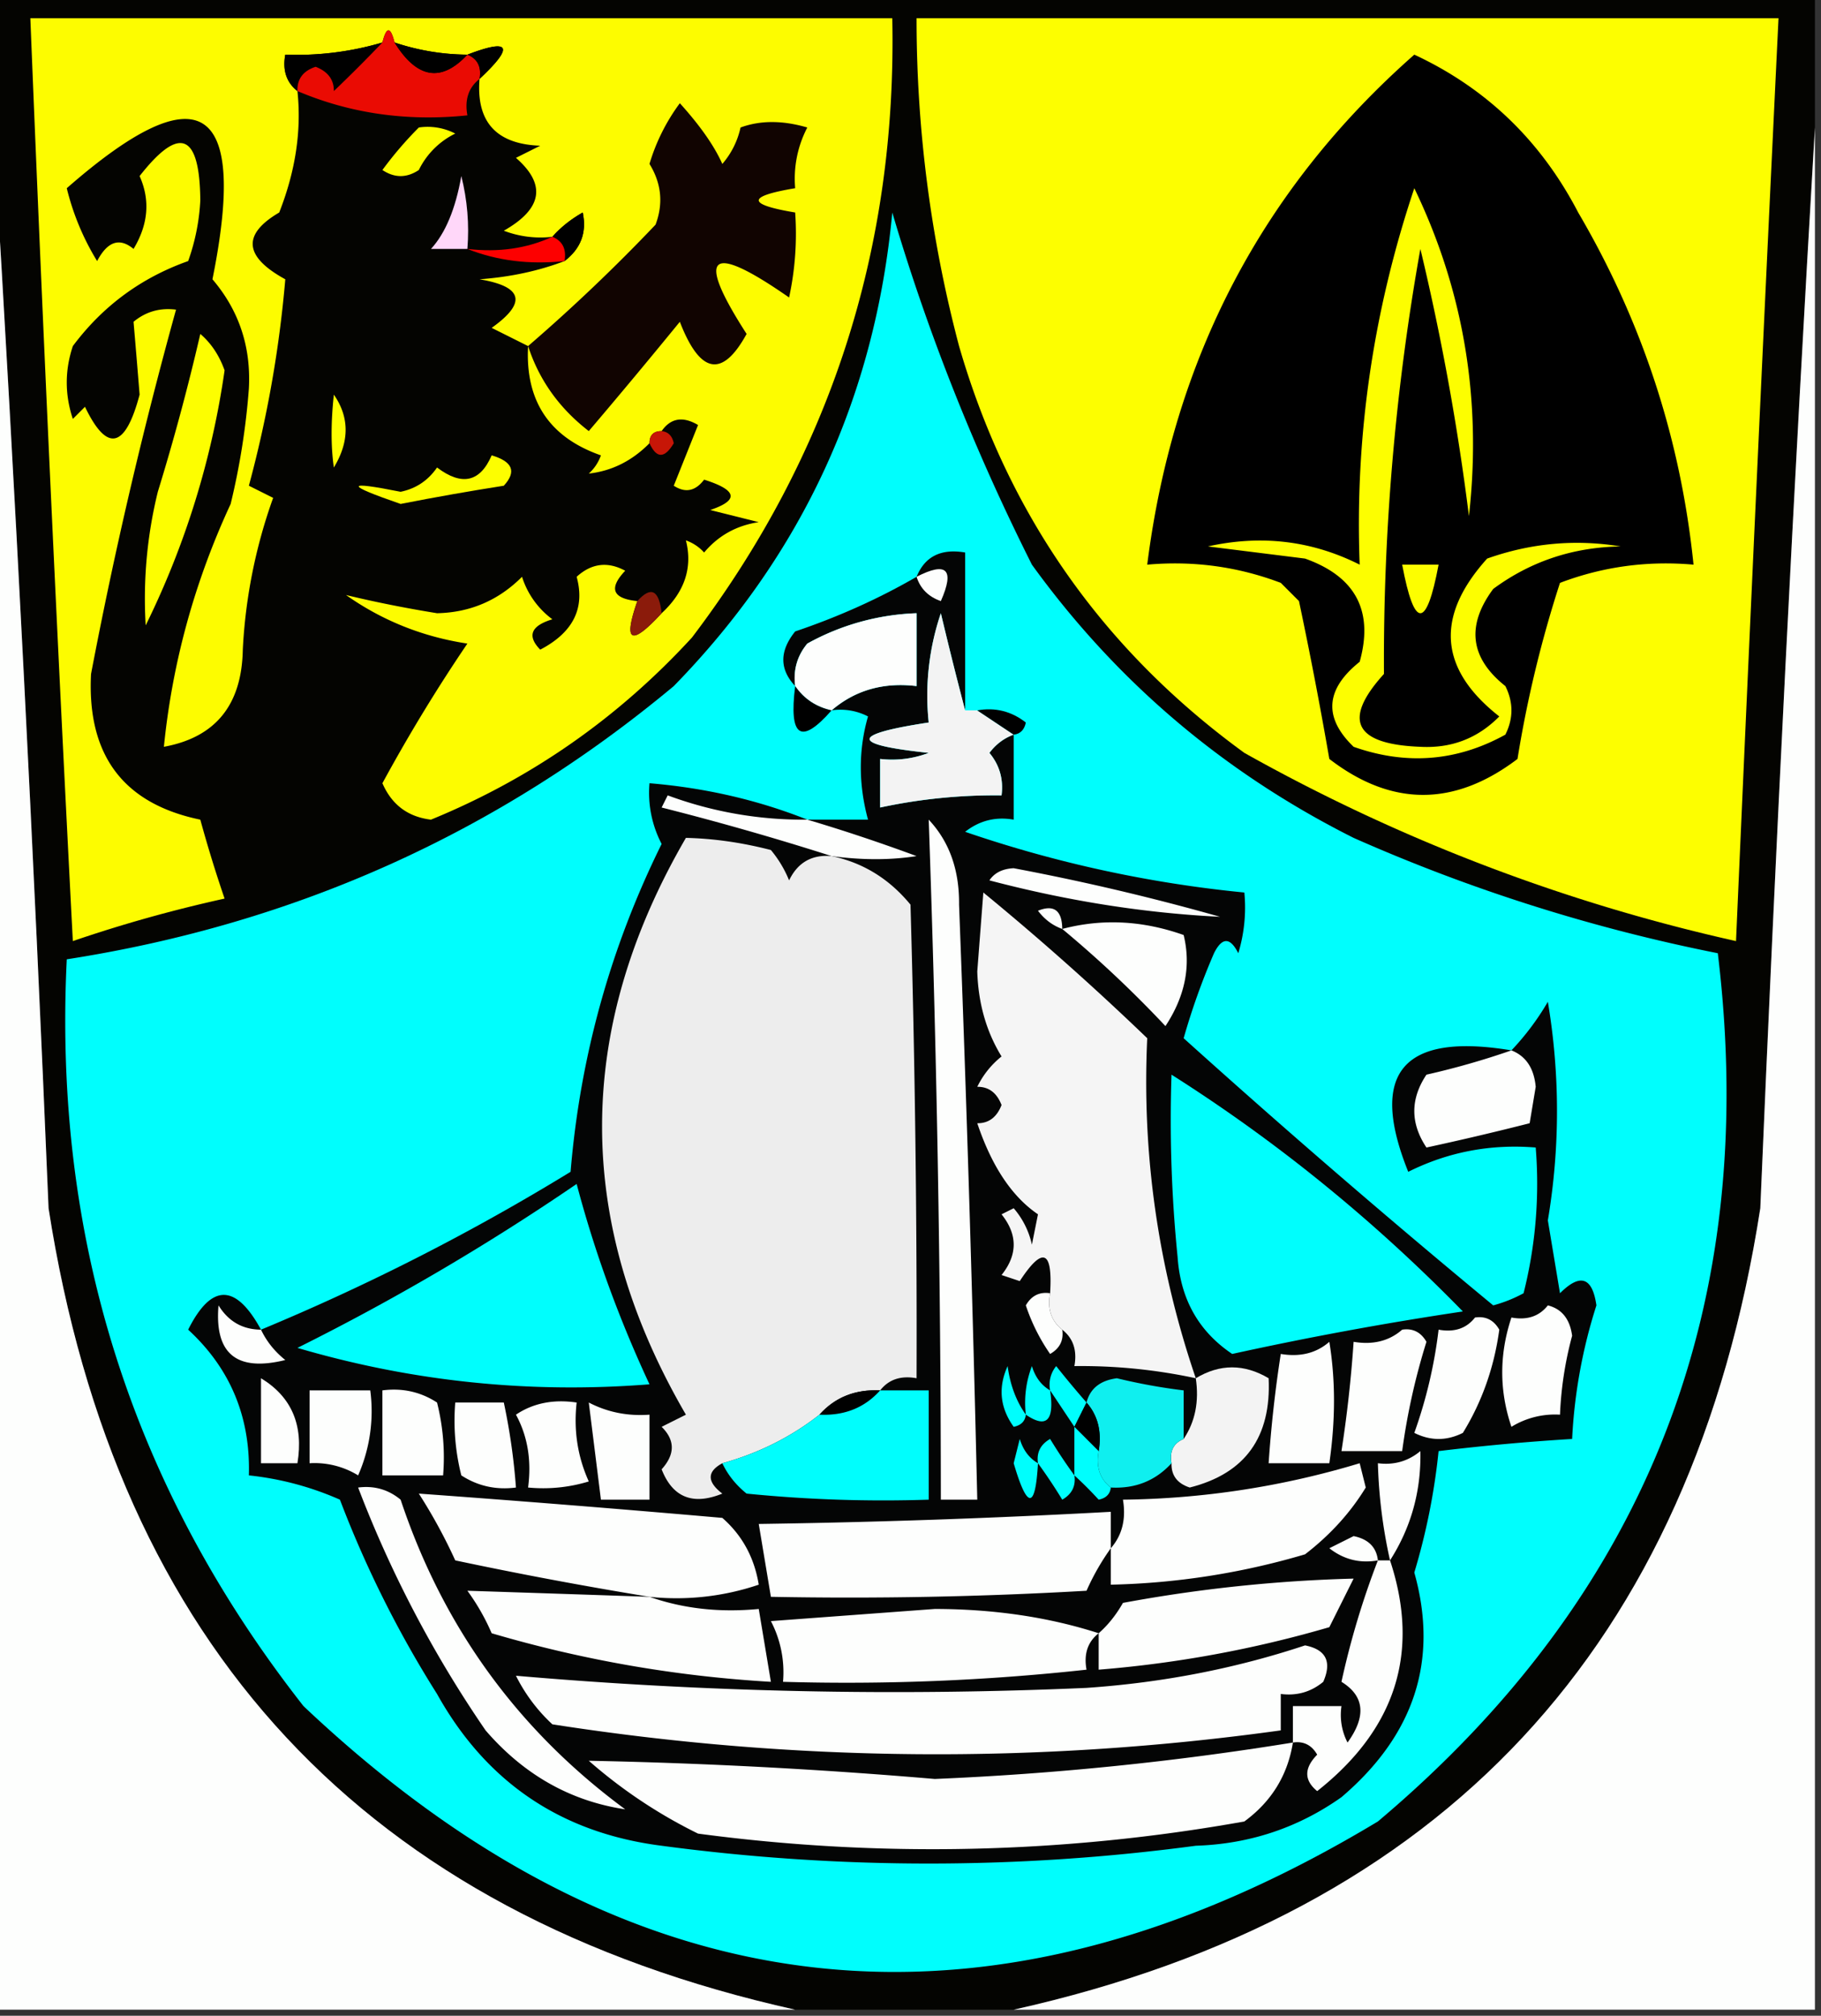 <svg xmlns="http://www.w3.org/2000/svg" width="150" height="166" style="shape-rendering:geometricPrecision;text-rendering:geometricPrecision;image-rendering:optimizeQuality;fill-rule:evenodd;clip-rule:evenodd"><rect width="100%" height="100%" fill="#333333" stroke="none"/><path style="opacity:1" fill="#040401" d="M-.5-.5h150v11a5330.012 5330.012 0 0 0-4.5 89c-5.609 36.103-26.109 58.103-61.5 66h-18c-35.383-7.89-55.883-29.89-61.5-66a4662.853 4662.853 0 0 0-4.5-88v-12z"/><path style="opacity:1" fill="#fdfc00" d="M52.5 49.5c-1.19 3.406-.523 3.74 2 1 1.899-1.753 2.565-3.753 2-6 .586.21 1.086.543 1.5 1 1.171-1.393 2.671-2.227 4.5-2.5l-4-1c2.401-.805 2.234-1.638-.5-2.5-.718.95-1.55 1.117-2.5.5l2-5c-1.25-.74-2.25-.574-3 .5-.667 0-1 .333-1 1-1.433 1.453-3.1 2.287-5 2.5.457-.414.79-.914 1-1.5-4.244-1.484-6.244-4.484-6-9l-3-1.5c2.916-2.071 2.582-3.405-1-4 2.536-.186 4.869-.686 7-1.5 1.348-1.027 1.848-2.36 1.5-4-.995.566-1.828 1.233-2.5 2a8.434 8.434 0 0 1-4-.5c3.184-1.806 3.517-3.806 1-6l2-1c-3.618-.129-5.285-1.962-5-5.5 2.874-2.69 2.541-3.356-1-2a19.24 19.24 0 0 1-6-1c-.333-1.333-.667-1.333-1 0a24.93 24.93 0 0 1-8 1c-.237 1.291.096 2.291 1 3 .346 3.245-.154 6.578-1.5 10-3.07 1.803-2.904 3.637.5 5.5a96.626 96.626 0 0 1-3 17l2 1A43.412 43.412 0 0 0 20 53.5c-.083 4.556-2.25 7.222-6.5 8 .696-6.93 2.53-13.596 5.5-20a58.996 58.996 0 0 0 1.5-9.5c.186-3.44-.814-6.44-3-9 2.947-14.585-1.053-17.085-12-7.5a21.01 21.01 0 0 0 2.5 6c.853-1.625 1.853-1.958 3-1 1.217-2.02 1.383-4.02.5-6 3.284-4.199 4.95-3.532 5 2a17.392 17.392 0 0 1-1 5c-3.872 1.371-7.039 3.705-9.5 7-.667 2-.667 4 0 6l1-1c1.818 3.786 3.318 3.453 4.5-1-.146-1.815-.312-3.815-.5-6 1.011-.837 2.178-1.17 3.5-1a376.389 376.389 0 0 0-7 30c-.345 6.686 2.655 10.686 9 12 .606 2.21 1.273 4.376 2 6.5-4.262.94-8.428 2.106-12.5 3.5a6373.928 6373.928 0 0 1-3.5-76h71c.389 18.999-5.111 35.999-16.5 51-6.071 6.615-13.238 11.615-21.5 15-1.897-.228-3.23-1.228-4-3 2.166-3.985 4.5-7.819 7-11.5-3.675-.557-7.008-1.89-10-4 2.378.575 4.878 1.075 7.5 1.5 2.728-.057 5.061-1.057 7-3a6.975 6.975 0 0 0 2.5 3.5c-1.77.535-2.104 1.369-1 2.5 2.71-1.414 3.71-3.414 3-6 1.223-1.114 2.556-1.28 4-.5-1.383 1.46-1.05 2.294 1 2.5z"/><path style="opacity:1" fill="#fdfe00" d="M75.5 1.5h71a17285.116 17285.116 0 0 0-3.5 76A149.265 149.265 0 0 1 102.5 62C90.843 53.519 83.01 42.352 79 28.5a105.253 105.253 0 0 1-3.5-27z"/><path style="opacity:1" d="M31.5 3.5a124.115 124.115 0 0 1-4 4c.01-.941-.49-1.608-1.5-2-1.03.336-1.53 1.003-1.5 2-.904-.709-1.237-1.709-1-3a24.93 24.93 0 0 0 8-1z"/><path style="opacity:1" fill="#ea0b03" d="M32.5 3.5c1.848 2.978 3.848 3.312 6 1 .838.342 1.172 1.008 1 2-.904.709-1.237 1.709-1 3-4.98.515-9.646-.152-14-2-.03-.997.47-1.664 1.5-2 1.01.392 1.51 1.059 1.5 2a124.115 124.115 0 0 0 4-4c.333-1.333.667-1.333 1 0z"/><path style="opacity:1" d="M32.5 3.5a19.24 19.24 0 0 0 6 1c-2.152 2.312-4.152 1.978-6-1zM38.5 4.5c3.541-1.356 3.874-.69 1 2 .172-.992-.162-1.658-1-2zM116.5 4.5c5.93 2.762 10.43 7.095 13.5 13 5.275 8.991 8.442 18.658 9.5 29-3.808-.337-7.474.163-11 1.5a96.695 96.695 0 0 0-3.5 14.5c-5.203 3.946-10.37 3.946-15.5 0a359.218 359.218 0 0 0-2.5-13l-1.5-1.5c-3.526-1.337-7.192-1.837-11-1.5 2.148-16.972 9.481-30.972 22-42z"/><path style="opacity:1" fill="#110401" d="M43.5 28.5a146.132 146.132 0 0 0 10.5-10c.651-1.735.485-3.402-.5-5a16.094 16.094 0 0 1 2.5-5c1.674 1.851 2.84 3.518 3.5 5a6.807 6.807 0 0 0 1.5-3c1.626-.597 3.459-.597 5.5 0a9.106 9.106 0 0 0-1 5c-4 .667-4 1.333 0 2a24.939 24.939 0 0 1-.5 7c-6.58-4.585-7.746-3.585-3.5 3-1.999 3.645-3.832 3.311-5.5-1a577.013 577.013 0 0 1-7.5 9c-2.424-1.87-4.091-4.203-5-7z"/><path style="opacity:1" fill="#fdfe00" d="M34.5 10.5a4.932 4.932 0 0 1 3 .5 6.541 6.541 0 0 0-3 3c-1 .667-2 .667-3 0a30.638 30.638 0 0 1 3-3.5z"/><path style="opacity:1" fill="#fdfefd" d="M149.5 10.5v155h-66c35.391-7.897 55.891-29.897 61.5-66 1.26-29.838 2.76-59.504 4.5-89zM-.5 11.5c1.77 29.161 3.27 58.494 4.5 88 5.617 36.11 26.117 58.11 61.5 66h-66v-154z"/><path style="opacity:1" fill="#ffd7f9" d="M38.5 20.5h-3c1.189-1.295 2.022-3.295 2.5-6 .495 1.973.662 3.973.5 6z"/><path style="opacity:1" fill="#fdfe00" d="M116.5 15.5c4.074 8.446 5.574 17.446 4.5 27a202.37 202.37 0 0 0-4-22 192.856 192.856 0 0 0-3 35c-3.441 3.792-2.441 5.792 3 6 2.556.137 4.723-.696 6.5-2.5-4.969-3.894-5.303-8.227-1-13 3.597-1.276 7.264-1.61 11-1-3.925.063-7.425 1.23-10.5 3.5-2.241 3.025-1.907 5.692 1 8 .667 1.333.667 2.667 0 4-3.986 2.201-8.152 2.535-12.5 1-2.496-2.405-2.329-4.738.5-7 1.165-4.184-.335-7.017-4.5-8.5l-8-1c4.4-.978 8.567-.478 12.5 1.5-.403-10.51 1.097-20.843 4.5-31z"/><path style="opacity:1" d="M46.5 21.5c.172-.992-.162-1.658-1-2 .672-.767 1.505-1.434 2.5-2 .348 1.64-.152 2.973-1.5 4z"/><path style="opacity:1" fill="#00fefd" d="M73.5 17.5c2.905 9.852 6.738 19.519 11.5 29 6.97 9.633 15.804 17.133 26.5 22.5a142.748 142.748 0 0 0 30 9.5c3.507 28.996-5.826 52.83-28 71.5-31.951 19.244-61.451 16.078-88.5-9.5C10.87 122.498 4.37 101.998 5.5 79c18.852-2.931 35.519-10.431 50-22.5 10.583-10.835 16.583-23.835 18-39z"/><path style="opacity:1" fill="#fd0000" d="M45.5 19.5c.838.342 1.172 1.008 1 2-2.885.306-5.552-.027-8-1 2.56.302 4.893-.032 7-1z"/><path style="opacity:1" fill="#fdfe00" d="M16.5 27.5c.89.761 1.558 1.761 2 3a69.844 69.844 0 0 1-6.5 21 36.858 36.858 0 0 1 1-11 187.603 187.603 0 0 0 3.5-13zM27.5 32.5c1.293 1.864 1.293 3.864 0 6-.246-1.72-.246-3.72 0-6z"/><path style="opacity:1" fill="#c71607" d="M54.5 35.5c.543.06.876.393 1 1-.757 1.273-1.423 1.273-2 0 0-.667.333-1 1-1z"/><path style="opacity:1" fill="#fdfe00" d="M40.5 37.5c1.733.508 2.066 1.341 1 2.5-2.843.446-5.676.946-8.5 1.5-4.6-1.586-4.6-1.92 0-1 1.261-.26 2.261-.926 3-2 2.045 1.543 3.545 1.21 4.5-1z"/><path style="opacity:1" fill="#040505" d="M79.5 58.5a345.557 345.557 0 0 1-2-8 21.12 21.12 0 0 0-1 9c-6.49.984-6.49 1.818 0 2.5a8.434 8.434 0 0 1-4 .5v4a44.834 44.834 0 0 1 10-1c.17-1.322-.163-2.489-1-3.5.544-.717 1.21-1.217 2-1.5v7c-1.478-.262-2.811.071-4 1a101.203 101.203 0 0 0 23 5 12.93 12.93 0 0 1-.5 5c-.667-1.333-1.333-1.333-2 0a56.683 56.683 0 0 0-2.5 7 786.255 786.255 0 0 0 25.5 22 11.456 11.456 0 0 0 2.5-1 36.876 36.876 0 0 0 1-12c-3.715-.304-7.215.363-10.5 2-3.283-8.158-.45-11.491 8.5-10a21.652 21.652 0 0 0 3-4 54.214 54.214 0 0 1 0 18l1 6c1.667-1.667 2.667-1.333 3 1a42.91 42.91 0 0 0-2 11c-3.679.224-7.346.558-11 1a53.477 53.477 0 0 1-2 10c2.018 7.204.018 13.37-6 18.5-3.569 2.523-7.569 3.856-12 4a165.948 165.948 0 0 1-44 0c-8.273-1.053-14.44-5.22-18.5-12.5a89.655 89.655 0 0 1-8-16 24.96 24.96 0 0 0-7.5-2c.14-4.802-1.527-8.802-5-12 1.914-3.817 3.914-3.817 6 0a183.674 183.674 0 0 0 25.5-13c.788-9.484 3.288-18.484 7.5-27a9.106 9.106 0 0 1-1-5c4.592.382 8.925 1.382 13 3h5c-.791-2.917-.791-5.75 0-8.5a4.932 4.932 0 0 0-3-.5c1.939-1.663 4.272-2.33 7-2v-6a19.932 19.932 0 0 0-9 2.5c-.837 1.011-1.17 2.178-1 3.5-1.3-1.385-1.3-2.885 0-4.5 3.576-1.209 6.91-2.709 10-4.5.683-1.676 2.017-2.343 4-2v13z"/><path style="opacity:1" fill="#fdfefd" d="M75.5 47.5c2.486-1.277 3.153-.61 2 2-1.022-.355-1.689-1.022-2-2z"/><path style="opacity:1" fill="#fdfe00" d="M115.5 46.5h3c-1 5.333-2 5.333-3 0z"/><path style="opacity:1" fill="#8b1b0b" d="M54.5 50.5c-2.523 2.74-3.19 2.406-2-1 1.123-1.257 1.79-.924 2 1z"/><path style="opacity:1" fill="#fdfefd" d="M68.5 58.5c-1.278-.282-2.278-.949-3-2-.17-1.322.163-2.489 1-3.5a19.932 19.932 0 0 1 9-2.5v6c-2.728-.33-5.061.337-7 2z"/><path style="opacity:1" fill="#f3f3f3" d="M79.5 58.5h1l3 2c-.79.283-1.456.783-2 1.5.837 1.011 1.17 2.178 1 3.5-3.38-.04-6.714.293-10 1v-4a8.434 8.434 0 0 0 4-.5c-6.49-.682-6.49-1.516 0-2.5a21.12 21.12 0 0 1 1-9 345.557 345.557 0 0 0 2 8z"/><path style="opacity:1" d="M65.5 56.5c.722 1.051 1.722 1.718 3 2-2.53 2.879-3.53 2.212-3-2zM80.5 58.5c1.478-.262 2.811.071 4 1-.124.607-.457.94-1 1l-3-2z"/><path style="opacity:1" fill="#fdfefd" d="M66.5 67.5c2.924.866 5.924 1.866 9 3-2.155.338-4.489.338-7 0a235.841 235.841 0 0 0-14-4l.5-1a32.123 32.123 0 0 0 11.5 2zM76.5 67.5c1.697 1.805 2.53 4.138 2.5 7a3169.07 3169.07 0 0 1 1.5 49h-3a1612.92 1612.92 0 0 0-1-56z"/><path style="opacity:1" fill="#ededed" d="M68.5 70.5c2.585.539 4.752 1.872 6.5 4 .373 13.079.54 26.079.5 39-1.291-.237-2.291.096-3 1-2.053-.098-3.72.569-5 2-2.349 1.841-5.015 3.174-8 4-1.274.689-1.274 1.523 0 2.5-2.425.986-4.092.319-5-2 1.115-1.235 1.115-2.402 0-3.5l2-1c-9.208-15.813-9.208-31.647 0-47.5 2.288.053 4.621.386 7 1a9.468 9.468 0 0 1 1.5 2.5c.71-1.473 1.876-2.14 3.5-2z"/><path style="opacity:1" fill="#fdfefd" d="M81.5 72.5c.417-.624 1.084-.957 2-1a193.915 193.915 0 0 1 17 4c-6.25-.309-12.583-1.309-19-3z"/><path style="opacity:1" fill="#f5f5f5" d="M98.5 113.5a44.87 44.87 0 0 0-10-1c.237-1.291-.096-2.291-1-3-.904-.709-1.237-1.709-1-3 .225-3.556-.608-3.89-2.5-1l-1.5-.5c1.333-1.667 1.333-3.333 0-5l1-.5a6.807 6.807 0 0 1 1.5 3l.5-2.5c-2.142-1.455-3.809-3.955-5-7.5.942.01 1.608-.49 2-1.5-.392-1.01-1.058-1.51-2-1.5a7.253 7.253 0 0 1 2-2.5c-1.252-2.041-1.919-4.375-2-7l.5-6.5a229.026 229.026 0 0 1 13.5 12c-.447 9.539.886 18.872 4 28z"/><path style="opacity:1" fill="#fdfefd" d="M87.5 76.5c-.79-.283-1.456-.783-2-1.5 1.316-.528 1.983-.028 2 1.5zM87.5 76.5c3.282-.866 6.615-.7 10 .5.619 2.544.119 5.044-1.5 7.5a94.358 94.358 0 0 0-8.5-8zM124.5 86.5c1.193.47 1.86 1.47 2 3l-.5 3a244.7 244.7 0 0 1-8.5 2c-1.333-2-1.333-4 0-6a64.632 64.632 0 0 0 7-2z"/><path style="opacity:1" fill="#00fefd" d="M96.5 88.5c8.686 5.506 16.686 12.006 24 19.5a283.67 283.67 0 0 0-19 3.5c-2.766-1.857-4.266-4.524-4.5-8-.5-4.989-.666-9.989-.5-15zM47.5 97.5c1.475 5.582 3.475 11.082 6 16.5-9.877.779-19.544-.221-29-3a194.342 194.342 0 0 0 23-13.5z"/><path style="opacity:1" fill="#fdfefd" d="M86.5 106.5c-.237 1.291.096 2.291 1 3 .13.876-.203 1.543-1 2a15.686 15.686 0 0 1-2-4c.457-.798 1.124-1.131 2-1zM21.5 109.5c.453.958 1.12 1.792 2 2.5-4.006.987-5.839-.513-5.5-4.5.816 1.323 1.983 1.989 3.5 2zM127.5 107.5c1.149.291 1.816 1.124 2 2.5a29.495 29.495 0 0 0-1 6.5 6.846 6.846 0 0 0-4 1c-1.009-2.973-1.009-5.973 0-9 1.291.237 2.291-.096 3-1zM121.5 108.5c.876-.131 1.543.202 2 1-.423 3.103-1.423 5.936-3 8.5-1.333.667-2.667.667-4 0a38.822 38.822 0 0 0 2-8.5c1.291.237 2.291-.096 3-1zM115.5 109.5c.876-.131 1.543.202 2 1a54.293 54.293 0 0 0-2 9h-5c.463-2.982.796-5.982 1-9 1.599.268 2.932-.066 4-1zM109.5 110.5c.512 3.132.512 6.465 0 10h-5c.204-3.018.537-6.018 1-9 1.599.268 2.932-.066 4-1z"/><path style="opacity:1" fill="#00fefd" d="M84.5 116.5c-.06.543-.393.876-1 1-1.13-1.574-1.297-3.241-.5-5 .21 1.558.71 2.891 1.5 4zM86.5 114.5c.37 2.493-.297 3.16-2 2a8.435 8.435 0 0 1 .5-4c.278.916.778 1.582 1.5 2zM89.5 115.5l-1 2-2-3a2.427 2.427 0 0 1 .5-2 81.216 81.216 0 0 0 2.5 3z"/><path style="opacity:1" fill="#f3f3f3" d="M96.5 120.5c-.172-.992.162-1.658 1-2 .951-1.419 1.284-3.085 1-5 1.984-1.194 3.984-1.194 6 0 .228 4.852-1.939 7.852-6.5 9-1.03-.336-1.53-1.003-1.5-2z"/><path style="opacity:1" fill="#fdfefd" d="M21.5 113.5c2.52 1.53 3.52 3.864 3 7h-3v-7z"/><path style="opacity:1" fill="#0fefef" d="M97.5 118.5c-.838.342-1.172 1.008-1 2-1.32 1.442-2.986 2.108-5 2-.904-.709-1.237-1.709-1-3 .268-1.599-.066-2.932-1-4 .291-1.149 1.124-1.816 2.5-2a47.51 47.51 0 0 0 5.5 1v4z"/><path style="opacity:1" fill="#fdfefd" d="M25.5 114.5h5a13.118 13.118 0 0 1-1 7 6.845 6.845 0 0 0-4-1v-6zM31.5 114.5c1.644-.214 3.144.12 4.5 1 .495 1.973.662 3.973.5 6h-5v-7z"/><path style="opacity:1" d="M72.5 114.5c-1.28 1.431-2.947 2.098-5 2 1.28-1.431 2.947-2.098 5-2z"/><path style="opacity:1" fill="#00fefd" d="M72.5 114.5h4v9a112.97 112.97 0 0 1-15-.5c-.88-.708-1.547-1.542-2-2.5 2.985-.826 5.651-2.159 8-4 2.053.098 3.72-.569 5-2z"/><path style="opacity:1" fill="#fdfefd" d="M37.5 115.5h4a51.648 51.648 0 0 1 1 7c-1.644.214-3.144-.12-4.5-1a18.437 18.437 0 0 1-.5-6zM42.5 116.5c1.419-.951 3.085-1.284 5-1-.256 2.292.077 4.459 1 6.5-1.634.494-3.3.66-5 .5.295-2.235-.039-4.235-1-6zM48.5 115.5c1.542.801 3.209 1.134 5 1v7h-4l-1-8z"/><path style="opacity:1" d="M89.5 115.5c.934 1.068 1.268 2.401 1 4l-2-2 1-2z"/><path style="opacity:1" fill="#00fefd" d="m88.5 117.5 2 2c-.237 1.291.096 2.291 1 3-.06.543-.393.876-1 1a30.968 30.968 0 0 0-2-2v-4zM85.5 120.5c-.212 3.815-.878 3.815-2 0l.5-2c.278.916.778 1.582 1.5 2zM88.5 121.5c.13.876-.203 1.543-1 2a44.093 44.093 0 0 0-2-3c-.13-.876.203-1.543 1-2a44.093 44.093 0 0 0 2 3z"/><path style="opacity:1" fill="#fdfefd" d="M114.5 128.5a41.541 41.541 0 0 1-1-8c1.322.17 2.489-.163 3.5-1 .07 3.286-.764 6.286-2.5 9zM91.5 127.5c.934-1.068 1.268-2.401 1-4a70.058 70.058 0 0 0 19.5-3l.5 2c-1.268 2.078-2.934 3.911-5 5.5a60.94 60.94 0 0 1-16 2.5v-3zM29.5 122.5c1.322-.17 2.489.163 3.5 1 3.493 10.485 9.66 18.985 18.5 25.5-4.508-.678-8.341-2.845-11.5-6.5a95.392 95.392 0 0 1-10.5-20zM53.5 131.5a347.352 347.352 0 0 1-16-3 43.725 43.725 0 0 0-3-5.5c8.258.598 16.59 1.265 25 2 1.636 1.434 2.636 3.267 3 5.5a21.128 21.128 0 0 1-9 1zM91.5 127.5a19.62 19.62 0 0 0-2 3.5c-8.66.5-17.327.666-26 .5l-1-6a717.274 717.274 0 0 0 29-1v3zM113.5 128.5c-1.478.262-2.811-.071-4-1l2-1c1.213.247 1.88.914 2 2zM113.5 128.5h1c2.49 7.541.49 13.874-6 19-1.09-.891-1.09-1.891 0-3-.457-.798-1.124-1.131-2-1v-3h4a4.934 4.934 0 0 0 .5 3c1.564-2.165 1.397-3.832-.5-5a67.97 67.97 0 0 1 3-10zM90.5 134.5c.767-.672 1.434-1.505 2-2.5a121.574 121.574 0 0 1 19-2l-2 4a94.831 94.831 0 0 1-19 3.5v-3z"/><path style="opacity:1" fill="#fdfefd" d="M53.5 131.5c2.787.977 5.787 1.31 9 1l1 6a102.34 102.34 0 0 1-23-4 18.085 18.085 0 0 0-2-3.5c4.967.161 9.967.328 15 .5zM90.5 134.5c-.904.709-1.237 1.709-1 3a181.762 181.762 0 0 1-25 1 9.107 9.107 0 0 0-1-5l13.5-1c4.886.007 9.386.674 13.5 2z"/><path style="opacity:1" fill="#fdfefd" d="M107.5 135.5c1.725.343 2.225 1.343 1.5 3-1.011.837-2.178 1.17-3.5 1v3c-20.032 2.778-40.032 2.612-60-.5a13.908 13.908 0 0 1-3-4 361.696 361.696 0 0 0 47 1c6.277-.431 12.277-1.598 18-3.5z"/><path style="opacity:1" fill="#fdfefd" d="M106.5 143.5c-.433 2.695-1.766 4.862-4 6.5a145.736 145.736 0 0 1-45 1 41.056 41.056 0 0 1-9-6c9.49.189 18.99.689 28.5 1.5a249.094 249.094 0 0 0 29.5-3z"/></svg>